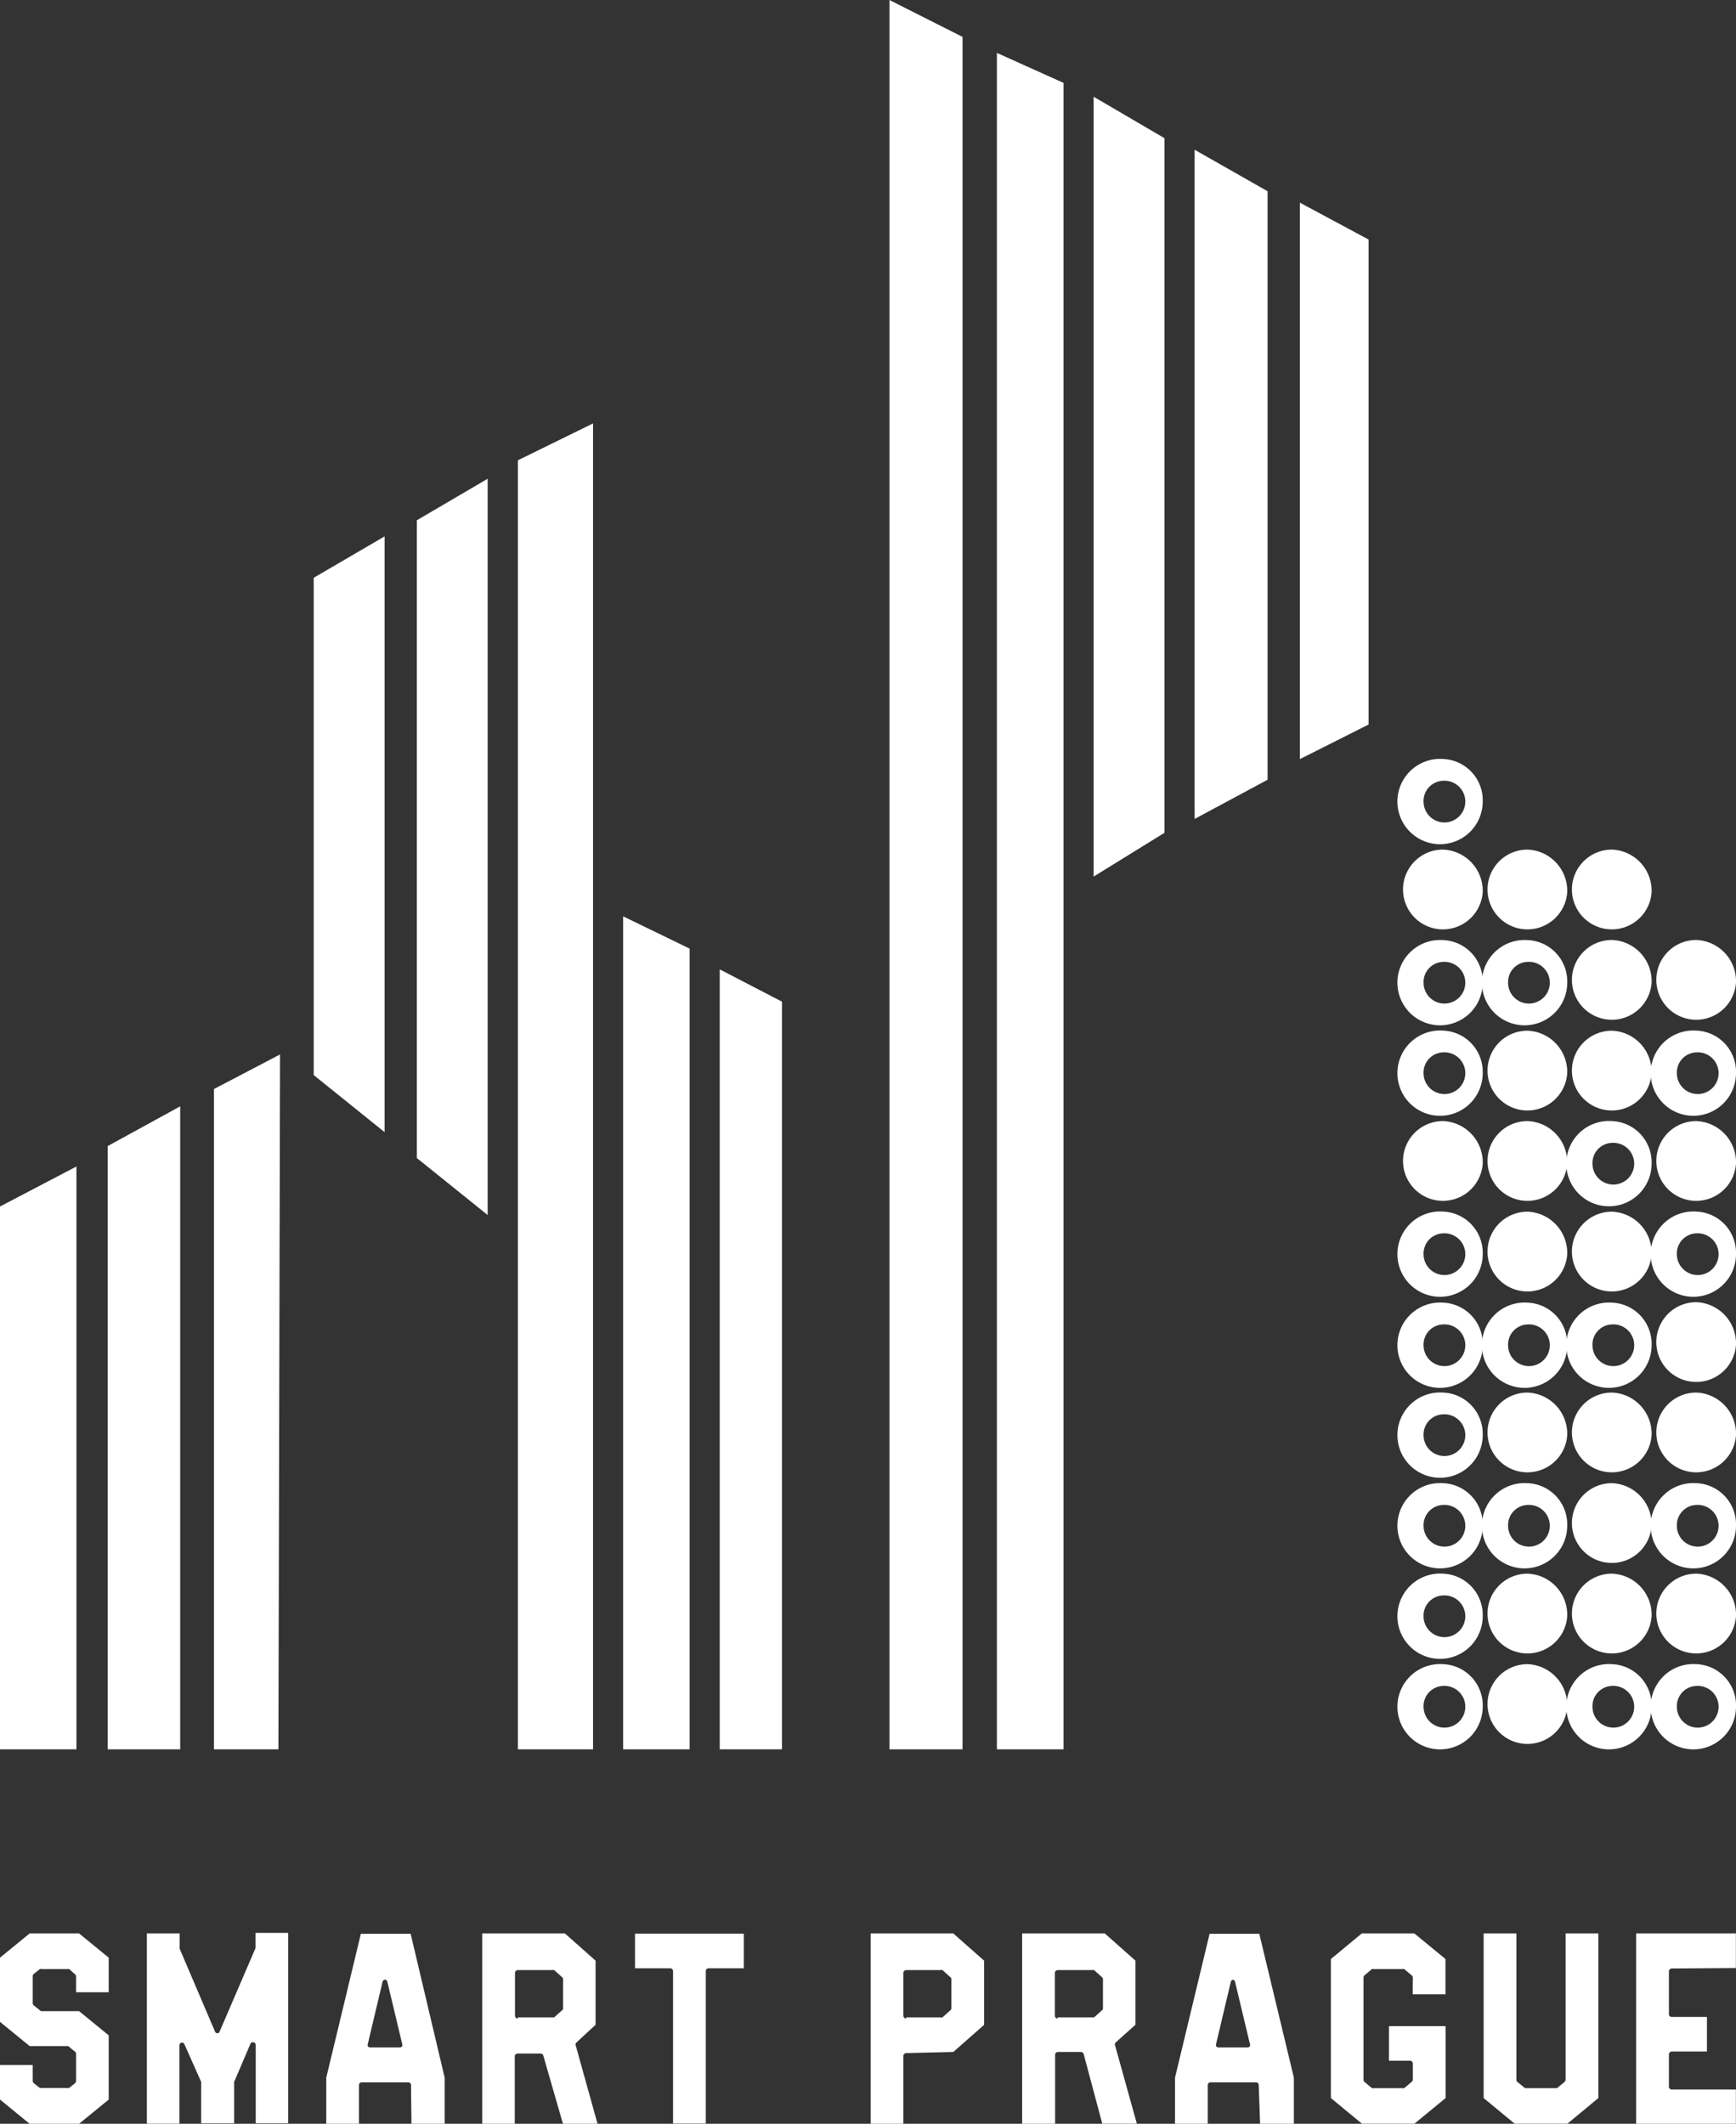 <svg xmlns="http://www.w3.org/2000/svg" viewBox="0 0 150.58 184.23"><rect x="0" y="0" width="150.58" height="184.23" fill="#333333" stroke="none"/><defs><style>.cls-1{fill:#ffffff;}</style></defs><title>SmartPrague_greyDatový zdroj 4</title><g id="Vrstva_2" data-name="Vrstva 2"><g id="Vrstva_1-2" data-name="Vrstva 1"><polygon class="cls-1" points="0 151.75 0 143.63 0 104.66 6.63 101.19 6.63 151.75 0 151.75"/><polygon class="cls-1" points="9.34 151.75 9.34 99.42 15.63 95.97 15.63 151.75 9.34 151.75"/><polygon class="cls-1" points="24.15 151.75 24.29 91.47 18.56 94.47 18.56 151.75 24.15 151.75"/><polygon class="cls-1" points="27.21 93.26 27.21 50.12 33.36 46.53 33.36 98.21 27.21 93.26"/><polygon class="cls-1" points="36.16 100.46 36.16 45.13 42.3 41.53 42.3 105.4 36.16 100.46"/><polygon class="cls-1" points="44.92 151.75 44.92 39.93 51.44 36.73 51.44 151.75 44.92 151.75"/><polygon class="cls-1" points="54.05 151.75 54.05 79.49 59.82 82.29 59.82 151.75 54.05 151.75"/><polygon class="cls-1" points="67.83 151.75 67.83 86.89 62.43 84.09 62.43 151.75 67.83 151.75"/><polygon class="cls-1" points="77.15 151.75 77.15 0 83.49 3.2 83.49 151.75 77.15 151.75"/><polygon class="cls-1" points="92.25 151.75 92.25 7.19 86.47 4.59 86.47 151.75 92.25 151.75"/><polygon class="cls-1" points="94.86 76.04 94.86 8.39 101.01 11.99 101.01 72.24 94.86 76.04"/><polygon class="cls-1" points="103.62 12.99 109.95 16.59 109.95 67.64 103.62 71.04 103.62 12.99"/><polygon class="cls-1" points="112.75 65.85 112.75 17.58 118.71 20.78 118.71 62.85 112.75 65.85"/><path class="cls-1" d="M125.16,65.84a3.7,3.7,0,1,0,3.45,3.7,3.58,3.58,0,0,0-3.45-3.7m0,1.89a1.81,1.81,0,1,1-1.68,1.81,1.75,1.75,0,0,1,1.68-1.81"/><path class="cls-1" d="M128.61,77.39a3.46,3.46,0,1,1-3.45-3.69,3.58,3.58,0,0,1,3.45,3.69"/><path class="cls-1" d="M135.94,77.39a3.46,3.46,0,1,1-3.45-3.69,3.58,3.58,0,0,1,3.45,3.69"/><path class="cls-1" d="M143.26,77.39a3.46,3.46,0,1,1-3.45-3.69,3.58,3.58,0,0,1,3.45,3.69"/><path class="cls-1" d="M125.16,81.55a3.7,3.7,0,1,0,3.45,3.7,3.58,3.58,0,0,0-3.45-3.7m0,1.89a1.81,1.81,0,1,1-1.68,1.81,1.75,1.75,0,0,1,1.68-1.81"/><path class="cls-1" d="M132.49,81.55a3.7,3.7,0,1,0,3.45,3.7,3.58,3.58,0,0,0-3.45-3.7m0,1.89a1.81,1.81,0,1,1-1.68,1.81,1.75,1.75,0,0,1,1.68-1.81"/><path class="cls-1" d="M143.26,85.24a3.46,3.46,0,1,1-3.45-3.7,3.58,3.58,0,0,1,3.45,3.7"/><path class="cls-1" d="M150.58,85.24a3.46,3.46,0,1,1-3.45-3.7,3.58,3.58,0,0,1,3.45,3.7"/><path class="cls-1" d="M125.16,89.4a3.7,3.7,0,1,0,3.45,3.7,3.58,3.58,0,0,0-3.45-3.7m0,1.89a1.81,1.81,0,1,1-1.68,1.81,1.75,1.75,0,0,1,1.68-1.81"/><path class="cls-1" d="M135.94,93.1a3.46,3.46,0,1,1-3.45-3.69,3.58,3.58,0,0,1,3.45,3.69"/><path class="cls-1" d="M143.26,93.1a3.46,3.46,0,1,1-3.45-3.69,3.58,3.58,0,0,1,3.45,3.69"/><path class="cls-1" d="M147.13,89.4a3.7,3.7,0,1,0,3.45,3.7,3.58,3.58,0,0,0-3.45-3.7m0,1.89a1.81,1.81,0,1,1-1.68,1.81,1.75,1.75,0,0,1,1.68-1.81"/><path class="cls-1" d="M128.61,100.95a3.46,3.46,0,1,1-3.45-3.7,3.58,3.58,0,0,1,3.45,3.7"/><path class="cls-1" d="M135.94,100.95a3.46,3.46,0,1,1-3.45-3.7,3.58,3.58,0,0,1,3.45,3.7"/><path class="cls-1" d="M139.81,97.25a3.7,3.7,0,1,0,3.45,3.7,3.58,3.58,0,0,0-3.45-3.7m0,1.89a1.81,1.81,0,1,1-1.68,1.81,1.75,1.75,0,0,1,1.68-1.81"/><path class="cls-1" d="M150.58,100.95a3.46,3.46,0,1,1-3.45-3.7,3.58,3.58,0,0,1,3.45,3.7"/><path class="cls-1" d="M125.16,105.1a3.7,3.7,0,1,0,3.45,3.7,3.58,3.58,0,0,0-3.45-3.7m0,1.89a1.81,1.81,0,1,1-1.68,1.81,1.75,1.75,0,0,1,1.68-1.81"/><path class="cls-1" d="M135.94,108.8a3.46,3.46,0,1,1-3.45-3.69,3.58,3.58,0,0,1,3.45,3.69"/><path class="cls-1" d="M143.26,108.8a3.46,3.46,0,1,1-3.45-3.69,3.58,3.58,0,0,1,3.45,3.69"/><path class="cls-1" d="M147.13,105.1a3.7,3.7,0,1,0,3.45,3.7,3.58,3.58,0,0,0-3.45-3.7m0,1.89a1.81,1.81,0,1,1-1.68,1.81,1.75,1.75,0,0,1,1.68-1.81"/><path class="cls-1" d="M125.16,113a3.7,3.7,0,1,0,3.45,3.7,3.58,3.58,0,0,0-3.45-3.7m0,1.89a1.81,1.81,0,1,1-1.68,1.81,1.75,1.75,0,0,1,1.68-1.81"/><path class="cls-1" d="M132.49,113a3.7,3.7,0,1,0,3.45,3.7,3.58,3.58,0,0,0-3.45-3.7m0,1.89a1.81,1.81,0,1,1-1.68,1.81,1.75,1.75,0,0,1,1.68-1.81"/><path class="cls-1" d="M139.81,113a3.7,3.7,0,1,0,3.45,3.7,3.58,3.58,0,0,0-3.45-3.7m0,1.89a1.81,1.81,0,1,1-1.68,1.81,1.75,1.75,0,0,1,1.68-1.81"/><path class="cls-1" d="M150.58,116.65a3.46,3.46,0,1,1-3.45-3.69,3.58,3.58,0,0,1,3.45,3.69"/><path class="cls-1" d="M125.16,120.8a3.7,3.7,0,1,0,3.45,3.7,3.58,3.58,0,0,0-3.45-3.7m0,1.89a1.81,1.81,0,1,1-1.68,1.81,1.75,1.75,0,0,1,1.68-1.81"/><path class="cls-1" d="M135.94,124.5a3.46,3.46,0,1,1-3.45-3.7,3.58,3.58,0,0,1,3.45,3.7"/><path class="cls-1" d="M143.26,124.5a3.46,3.46,0,1,1-3.45-3.7,3.58,3.58,0,0,1,3.45,3.7"/><path class="cls-1" d="M150.58,124.5a3.46,3.46,0,1,1-3.45-3.7,3.58,3.58,0,0,1,3.45,3.7"/><path class="cls-1" d="M125.16,128.66a3.7,3.7,0,1,0,3.45,3.7,3.58,3.58,0,0,0-3.45-3.7m0,1.89a1.81,1.81,0,1,1-1.68,1.81,1.75,1.75,0,0,1,1.68-1.81"/><path class="cls-1" d="M132.49,128.66a3.7,3.7,0,1,0,3.45,3.7,3.58,3.58,0,0,0-3.45-3.7m0,1.89a1.81,1.81,0,1,1-1.68,1.81,1.75,1.75,0,0,1,1.68-1.81"/><path class="cls-1" d="M143.26,132.35a3.46,3.46,0,1,1-3.45-3.69,3.58,3.58,0,0,1,3.45,3.69"/><path class="cls-1" d="M147.13,128.66a3.7,3.7,0,1,0,3.45,3.7,3.58,3.58,0,0,0-3.45-3.7m0,1.89a1.81,1.81,0,1,1-1.68,1.81,1.75,1.75,0,0,1,1.68-1.81"/><path class="cls-1" d="M125.16,136.51a3.7,3.7,0,1,0,3.45,3.7,3.58,3.58,0,0,0-3.45-3.7m0,1.89a1.81,1.81,0,1,1-1.68,1.81,1.75,1.75,0,0,1,1.68-1.81"/><path class="cls-1" d="M135.94,140.2a3.46,3.46,0,1,1-3.45-3.69,3.57,3.57,0,0,1,3.45,3.69"/><path class="cls-1" d="M143.26,140.2a3.46,3.46,0,1,1-3.45-3.69,3.57,3.57,0,0,1,3.45,3.69"/><path class="cls-1" d="M150.58,140.2a3.46,3.46,0,1,1-3.45-3.69,3.57,3.57,0,0,1,3.45,3.69"/><path class="cls-1" d="M125.16,144.36a3.7,3.7,0,1,0,3.45,3.7,3.58,3.58,0,0,0-3.45-3.7m0,1.89a1.81,1.81,0,1,1-1.68,1.81,1.75,1.75,0,0,1,1.68-1.81"/><path class="cls-1" d="M135.94,148.06a3.46,3.46,0,1,1-3.45-3.7,3.58,3.58,0,0,1,3.45,3.7"/><path class="cls-1" d="M139.81,144.36a3.7,3.7,0,1,0,3.45,3.7,3.58,3.58,0,0,0-3.45-3.7m0,1.89a1.81,1.81,0,1,1-1.68,1.81,1.75,1.75,0,0,1,1.68-1.81"/><path class="cls-1" d="M147.13,144.36a3.7,3.7,0,1,0,3.45,3.7,3.58,3.58,0,0,0-3.45-3.7m0,1.89a1.81,1.81,0,1,1-1.68,1.81,1.75,1.75,0,0,1,1.68-1.81"/><path class="cls-1" d="M2.84,180.5a.3.3,0,0,0,.09.21l.53.42a.27.27,0,0,0,.15,0H5.83a.27.27,0,0,0,.15,0l.53-.42a.3.3,0,0,0,.09-.21v-2.31a.24.24,0,0,0-.09-.21L6,177.56a.18.18,0,0,0-.15-.07H2.57L0,175.39v-5.57l2.57-2.1H6.86l2.57,2.1v3H6.6v-1.34a.24.24,0,0,0-.09-.21L6,170.81a.27.27,0,0,0-.15,0H3.61a.27.27,0,0,0-.15,0l-.53.42a.24.24,0,0,0-.09.21v2.31a.23.23,0,0,0,.09.21l.53.43a.19.19,0,0,0,.15.07H6.86l2.57,2.1v5.57l-2.57,2.1H2.57L0,182.13v-3H2.84Z"/><path class="cls-1" d="M15.58,168.92a.23.23,0,0,0,0,.12l3.06,7.17a.24.24,0,0,0,.22.17.22.22,0,0,0,.2-.17L22.16,169s0-.07,0-.12v-1.21H25v16.51H22.18v-6.79a.24.24,0,0,0-.2-.23.22.22,0,0,0-.26.14l-1.41,3.3a.15.15,0,0,0,0,.1v3.49H17.45v-3.49a.15.15,0,0,0,0-.1L16,177.34a.22.22,0,0,0-.26-.14.22.22,0,0,0-.18.23v6.79H12.74V167.72h2.84Z"/><path class="cls-1" d="M33.42,171.73a.24.24,0,0,0-.24.19l-1.27,5.36a.41.41,0,0,0,0,.23.27.27,0,0,0,.2.1H34.7a.28.28,0,0,0,.18-.1.29.29,0,0,0,0-.23l-1.28-5.36a.22.22,0,0,0-.22-.19m2.27,9.15a.22.22,0,0,0-.22-.24H31.38a.23.23,0,0,0-.24.24v3.35H28.3v-4l3-12.48h4.32l2.95,12.48v4H35.69Z"/><path class="cls-1" d="M44.91,175h3c.07,0,.11,0,.16,0l.68-.61a.22.22,0,0,0,.09-.19v-2.5a.22.22,0,0,0-.09-.19l-.68-.61a.28.28,0,0,0-.16,0h-3a.25.25,0,0,0-.24.26v3.7a.25.25,0,0,0,.24.24m2.22,3.23a.26.26,0,0,0-.24-.19h-2a.25.25,0,0,0-.24.26v6H41.83V167.72H49l2.66,2.36v5.56L50,177.18a.23.23,0,0,0-.06.26l1.89,6.79h-3Z"/><path class="cls-1" d="M58.38,171a.25.25,0,0,0-.24-.26H55.08v-3h9.44v3H61.46a.25.25,0,0,0-.24.26v13.21H58.38Z"/><path class="cls-1" d="M78.6,175h3a.17.17,0,0,0,.15,0l.68-.61a.22.22,0,0,0,.09-.19v-2.5a.22.22,0,0,0-.09-.19l-.68-.61a.31.31,0,0,0-.15,0h-3a.25.25,0,0,0-.24.26v3.7a.25.25,0,0,0,.24.24m0,3a.25.25,0,0,0-.24.26v6H75.52V167.72h7.17l2.67,2.36v5.57L82.69,178Z"/><path class="cls-1" d="M91.74,175h3c.07,0,.11,0,.16,0l.68-.61a.22.22,0,0,0,.09-.19v-2.5a.22.22,0,0,0-.09-.19l-.68-.61a.28.28,0,0,0-.16,0h-3a.25.25,0,0,0-.24.26v3.7a.25.25,0,0,0,.24.24M94,178.19a.26.26,0,0,0-.24-.19h-2a.25.25,0,0,0-.24.26v6H88.66V167.72h7.17l2.66,2.36v5.56l-1.71,1.53a.23.23,0,0,0-.06.26l1.89,6.79h-3Z"/><path class="cls-1" d="M107,171.73a.24.24,0,0,0-.24.19l-1.27,5.36a.41.41,0,0,0,0,.23.27.27,0,0,0,.2.1h2.55a.26.26,0,0,0,.17-.1.28.28,0,0,0,0-.23l-1.28-5.36a.22.22,0,0,0-.22-.19m2.27,9.15a.22.22,0,0,0-.22-.24H105a.23.23,0,0,0-.24.24v3.35h-2.84v-4l3-12.48h4.31l3,12.48v4H109.3Z"/><path class="cls-1" d="M122.55,171.54a.25.25,0,0,0-.11-.19l-.64-.54a.28.28,0,0,0-.16,0h-2.48a.28.28,0,0,0-.16,0l-.64.54a.23.23,0,0,0-.09.19v8.87a.22.22,0,0,0,.09.19l.64.54a.31.31,0,0,0,.16,0h2.48a.32.32,0,0,0,.16,0l.64-.54a.24.24,0,0,0,.11-.19V179a.25.25,0,0,0-.24-.24h-1.83v-3h4.91V182l-2.7,2.22h-4.56L115.44,182V169.94l2.68-2.22h4.56l2.7,2.22V173h-2.84Z"/><path class="cls-1" d="M131.53,180.41a.23.23,0,0,0,.09.19l.66.54a.28.28,0,0,0,.13,0h2.51a.26.26,0,0,0,.13,0l.66-.54a.31.31,0,0,0,.09-.19V167.72h2.84V182l-2.68,2.22h-4.58L128.69,182V167.72h2.84Z"/><path class="cls-1" d="M145,170.76a.25.25,0,0,0-.24.26v3.7a.23.23,0,0,0,.24.24h3.06v3H145a.26.26,0,0,0-.24.26V181a.25.25,0,0,0,.24.26h5.57v3h-8.65V167.72h8.65v3Z"/></g></g></svg>